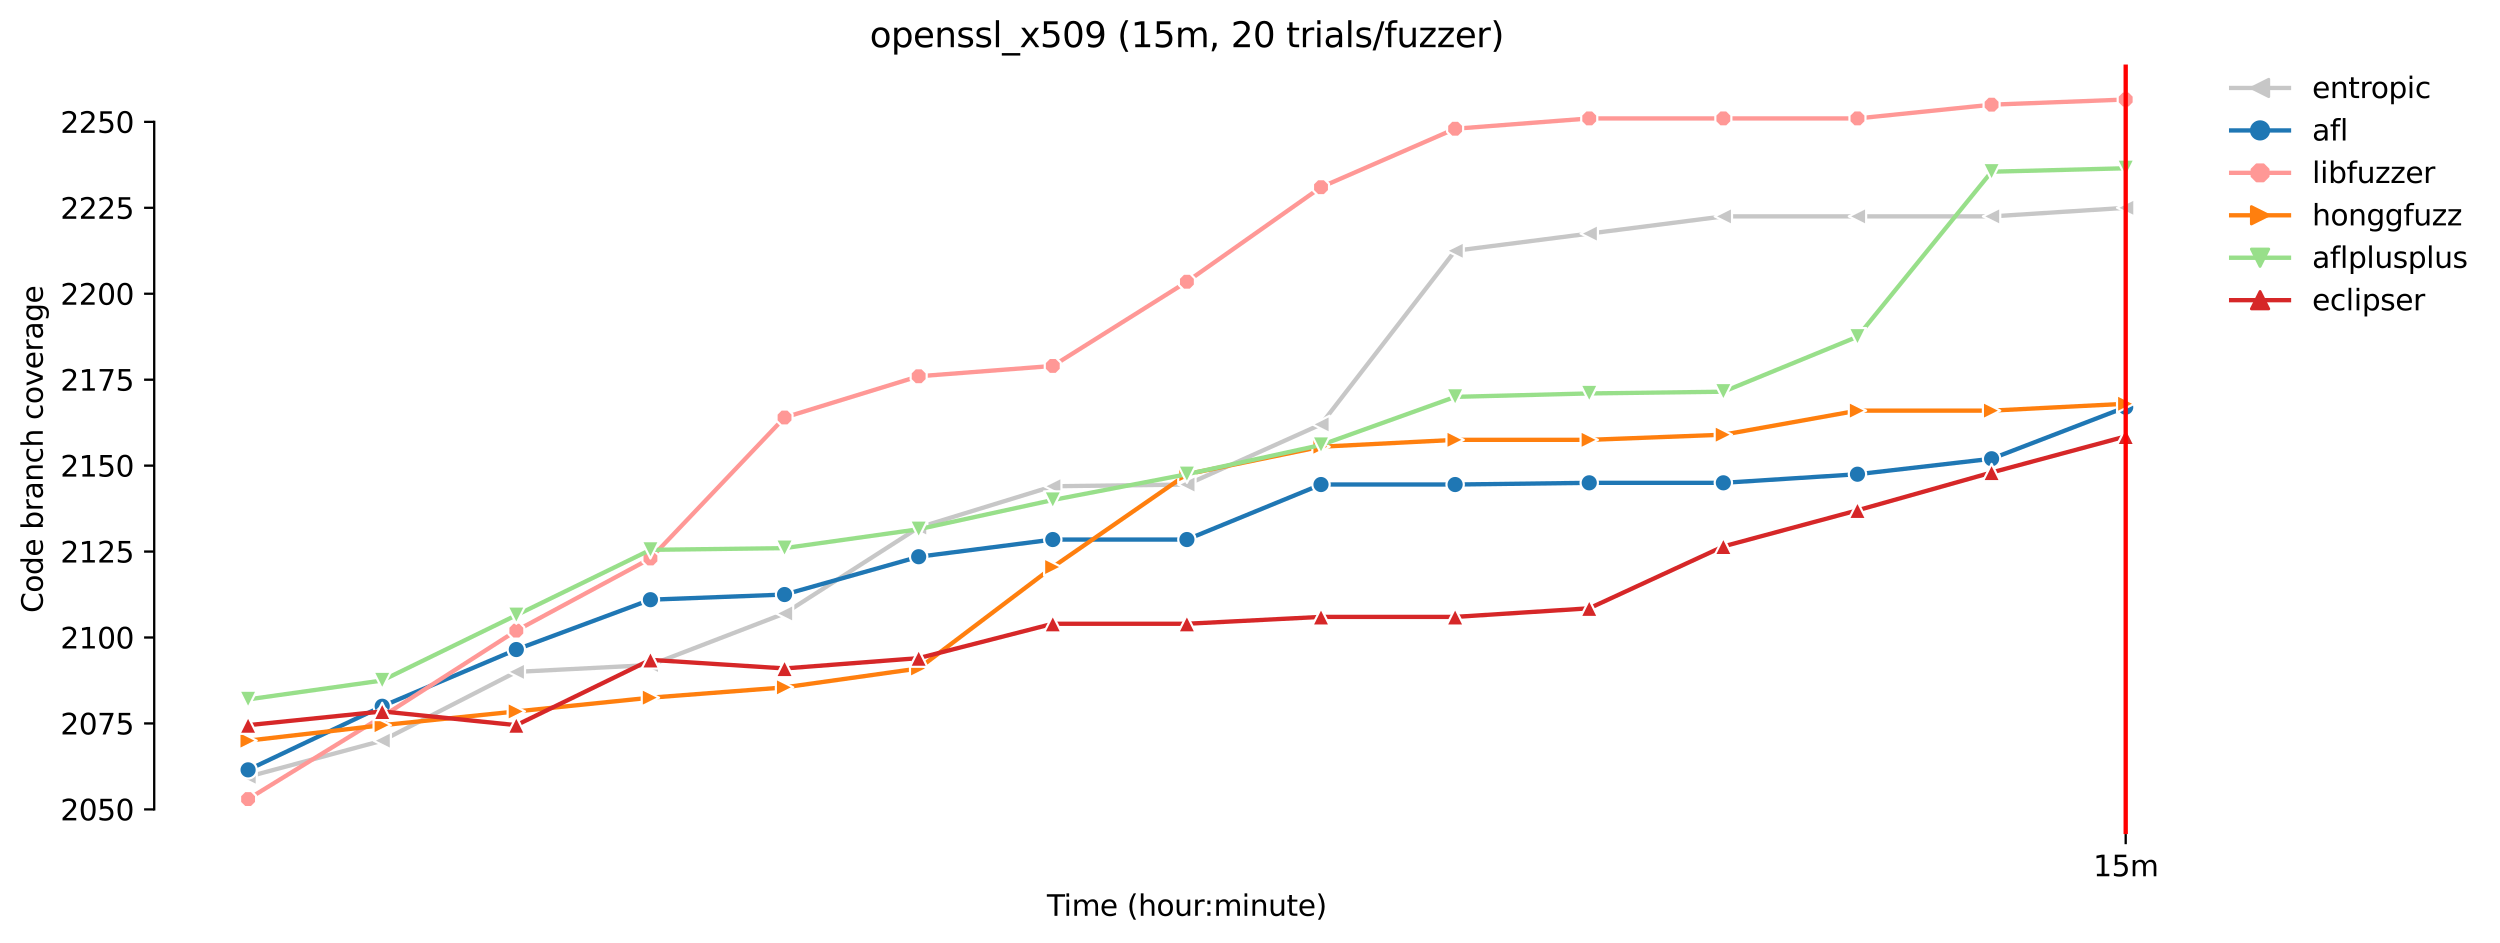 <?xml version="1.0" encoding="utf-8" standalone="no"?>
<!DOCTYPE svg PUBLIC "-//W3C//DTD SVG 1.1//EN"
  "http://www.w3.org/Graphics/SVG/1.1/DTD/svg11.dtd">
<svg xmlns:xlink="http://www.w3.org/1999/xlink" width="864.542pt" height="325.986pt" viewBox="0 0 864.542 325.986" xmlns="http://www.w3.org/2000/svg" version="1.1">
 <defs>
  <style type="text/css">*{stroke-linejoin: round; stroke-linecap: butt}</style>
 </defs>
 <g id="figure_1">
  <g id="patch_1">
   <path d="M 0 325.986 
L 864.542 325.986 
L 864.542 0 
L 0 0 
z
" style="fill: #ffffff"/>
  </g>
  <g id="axes_1">
   <g id="patch_2">
    <path d="M 53.328 288.43 
L 767.568 288.43 
L 767.568 22.318 
L 53.328 22.318 
z
" style="fill: #ffffff"/>
   </g>
   <g id="matplotlib.axis_1">
    <g id="xtick_1">
     <g id="line2d_1">
      <defs>
       <path id="m2644e9c253" d="M 0 0 
L 0 3.5 
" style="stroke: #000000; stroke-width: 0.8"/>
      </defs>
      <g>
       <use xlink:href="#m2644e9c253" x="735.103" y="288.43" style="stroke: #000000; stroke-width: 0.8"/>
      </g>
     </g>
     <g id="text_1">
      <!-- 15m -->
      <g transform="translate(723.87 303.029)scale(0.1 -0.1)">
       <defs>
        <path id="DejaVuSans-31" d="M 794 531 
L 1825 531 
L 1825 4091 
L 703 3866 
L 703 4441 
L 1819 4666 
L 2450 4666 
L 2450 531 
L 3481 531 
L 3481 0 
L 794 0 
L 794 531 
z
" transform="scale(0.016)"/>
        <path id="DejaVuSans-35" d="M 691 4666 
L 3169 4666 
L 3169 4134 
L 1269 4134 
L 1269 2991 
Q 1406 3038 1543 3061 
Q 1681 3084 1819 3084 
Q 2600 3084 3056 2656 
Q 3513 2228 3513 1497 
Q 3513 744 3044 326 
Q 2575 -91 1722 -91 
Q 1428 -91 1123 -41 
Q 819 9 494 109 
L 494 744 
Q 775 591 1075 516 
Q 1375 441 1709 441 
Q 2250 441 2565 725 
Q 2881 1009 2881 1497 
Q 2881 1984 2565 2268 
Q 2250 2553 1709 2553 
Q 1456 2553 1204 2497 
Q 953 2441 691 2322 
L 691 4666 
z
" transform="scale(0.016)"/>
        <path id="DejaVuSans-6d" d="M 3328 2828 
Q 3544 3216 3844 3400 
Q 4144 3584 4550 3584 
Q 5097 3584 5394 3201 
Q 5691 2819 5691 2113 
L 5691 0 
L 5113 0 
L 5113 2094 
Q 5113 2597 4934 2840 
Q 4756 3084 4391 3084 
Q 3944 3084 3684 2787 
Q 3425 2491 3425 1978 
L 3425 0 
L 2847 0 
L 2847 2094 
Q 2847 2600 2669 2842 
Q 2491 3084 2119 3084 
Q 1678 3084 1418 2786 
Q 1159 2488 1159 1978 
L 1159 0 
L 581 0 
L 581 3500 
L 1159 3500 
L 1159 2956 
Q 1356 3278 1631 3431 
Q 1906 3584 2284 3584 
Q 2666 3584 2933 3390 
Q 3200 3197 3328 2828 
z
" transform="scale(0.016)"/>
       </defs>
       <use xlink:href="#DejaVuSans-31"/>
       <use xlink:href="#DejaVuSans-35" x="63.623"/>
       <use xlink:href="#DejaVuSans-6d" x="127.246"/>
      </g>
     </g>
    </g>
    <g id="text_2">
     <!-- Time (hour:minute) -->
     <g transform="translate(362.041 316.707)scale(0.1 -0.1)">
      <defs>
       <path id="DejaVuSans-54" d="M -19 4666 
L 3928 4666 
L 3928 4134 
L 2272 4134 
L 2272 0 
L 1638 0 
L 1638 4134 
L -19 4134 
L -19 4666 
z
" transform="scale(0.016)"/>
       <path id="DejaVuSans-69" d="M 603 3500 
L 1178 3500 
L 1178 0 
L 603 0 
L 603 3500 
z
M 603 4863 
L 1178 4863 
L 1178 4134 
L 603 4134 
L 603 4863 
z
" transform="scale(0.016)"/>
       <path id="DejaVuSans-65" d="M 3597 1894 
L 3597 1613 
L 953 1613 
Q 991 1019 1311 708 
Q 1631 397 2203 397 
Q 2534 397 2845 478 
Q 3156 559 3463 722 
L 3463 178 
Q 3153 47 2828 -22 
Q 2503 -91 2169 -91 
Q 1331 -91 842 396 
Q 353 884 353 1716 
Q 353 2575 817 3079 
Q 1281 3584 2069 3584 
Q 2775 3584 3186 3129 
Q 3597 2675 3597 1894 
z
M 3022 2063 
Q 3016 2534 2758 2815 
Q 2500 3097 2075 3097 
Q 1594 3097 1305 2825 
Q 1016 2553 972 2059 
L 3022 2063 
z
" transform="scale(0.016)"/>
       <path id="DejaVuSans-20" transform="scale(0.016)"/>
       <path id="DejaVuSans-28" d="M 1984 4856 
Q 1566 4138 1362 3434 
Q 1159 2731 1159 2009 
Q 1159 1288 1364 580 
Q 1569 -128 1984 -844 
L 1484 -844 
Q 1016 -109 783 600 
Q 550 1309 550 2009 
Q 550 2706 781 3412 
Q 1013 4119 1484 4856 
L 1984 4856 
z
" transform="scale(0.016)"/>
       <path id="DejaVuSans-68" d="M 3513 2113 
L 3513 0 
L 2938 0 
L 2938 2094 
Q 2938 2591 2744 2837 
Q 2550 3084 2163 3084 
Q 1697 3084 1428 2787 
Q 1159 2491 1159 1978 
L 1159 0 
L 581 0 
L 581 4863 
L 1159 4863 
L 1159 2956 
Q 1366 3272 1645 3428 
Q 1925 3584 2291 3584 
Q 2894 3584 3203 3211 
Q 3513 2838 3513 2113 
z
" transform="scale(0.016)"/>
       <path id="DejaVuSans-6f" d="M 1959 3097 
Q 1497 3097 1228 2736 
Q 959 2375 959 1747 
Q 959 1119 1226 758 
Q 1494 397 1959 397 
Q 2419 397 2687 759 
Q 2956 1122 2956 1747 
Q 2956 2369 2687 2733 
Q 2419 3097 1959 3097 
z
M 1959 3584 
Q 2709 3584 3137 3096 
Q 3566 2609 3566 1747 
Q 3566 888 3137 398 
Q 2709 -91 1959 -91 
Q 1206 -91 779 398 
Q 353 888 353 1747 
Q 353 2609 779 3096 
Q 1206 3584 1959 3584 
z
" transform="scale(0.016)"/>
       <path id="DejaVuSans-75" d="M 544 1381 
L 544 3500 
L 1119 3500 
L 1119 1403 
Q 1119 906 1312 657 
Q 1506 409 1894 409 
Q 2359 409 2629 706 
Q 2900 1003 2900 1516 
L 2900 3500 
L 3475 3500 
L 3475 0 
L 2900 0 
L 2900 538 
Q 2691 219 2414 64 
Q 2138 -91 1772 -91 
Q 1169 -91 856 284 
Q 544 659 544 1381 
z
M 1991 3584 
L 1991 3584 
z
" transform="scale(0.016)"/>
       <path id="DejaVuSans-72" d="M 2631 2963 
Q 2534 3019 2420 3045 
Q 2306 3072 2169 3072 
Q 1681 3072 1420 2755 
Q 1159 2438 1159 1844 
L 1159 0 
L 581 0 
L 581 3500 
L 1159 3500 
L 1159 2956 
Q 1341 3275 1631 3429 
Q 1922 3584 2338 3584 
Q 2397 3584 2469 3576 
Q 2541 3569 2628 3553 
L 2631 2963 
z
" transform="scale(0.016)"/>
       <path id="DejaVuSans-3a" d="M 750 794 
L 1409 794 
L 1409 0 
L 750 0 
L 750 794 
z
M 750 3309 
L 1409 3309 
L 1409 2516 
L 750 2516 
L 750 3309 
z
" transform="scale(0.016)"/>
       <path id="DejaVuSans-6e" d="M 3513 2113 
L 3513 0 
L 2938 0 
L 2938 2094 
Q 2938 2591 2744 2837 
Q 2550 3084 2163 3084 
Q 1697 3084 1428 2787 
Q 1159 2491 1159 1978 
L 1159 0 
L 581 0 
L 581 3500 
L 1159 3500 
L 1159 2956 
Q 1366 3272 1645 3428 
Q 1925 3584 2291 3584 
Q 2894 3584 3203 3211 
Q 3513 2838 3513 2113 
z
" transform="scale(0.016)"/>
       <path id="DejaVuSans-74" d="M 1172 4494 
L 1172 3500 
L 2356 3500 
L 2356 3053 
L 1172 3053 
L 1172 1153 
Q 1172 725 1289 603 
Q 1406 481 1766 481 
L 2356 481 
L 2356 0 
L 1766 0 
Q 1100 0 847 248 
Q 594 497 594 1153 
L 594 3053 
L 172 3053 
L 172 3500 
L 594 3500 
L 594 4494 
L 1172 4494 
z
" transform="scale(0.016)"/>
       <path id="DejaVuSans-29" d="M 513 4856 
L 1013 4856 
Q 1481 4119 1714 3412 
Q 1947 2706 1947 2009 
Q 1947 1309 1714 600 
Q 1481 -109 1013 -844 
L 513 -844 
Q 928 -128 1133 580 
Q 1338 1288 1338 2009 
Q 1338 2731 1133 3434 
Q 928 4138 513 4856 
z
" transform="scale(0.016)"/>
      </defs>
      <use xlink:href="#DejaVuSans-54"/>
      <use xlink:href="#DejaVuSans-69" x="57.959"/>
      <use xlink:href="#DejaVuSans-6d" x="85.742"/>
      <use xlink:href="#DejaVuSans-65" x="183.154"/>
      <use xlink:href="#DejaVuSans-20" x="244.678"/>
      <use xlink:href="#DejaVuSans-28" x="276.465"/>
      <use xlink:href="#DejaVuSans-68" x="315.479"/>
      <use xlink:href="#DejaVuSans-6f" x="378.857"/>
      <use xlink:href="#DejaVuSans-75" x="440.039"/>
      <use xlink:href="#DejaVuSans-72" x="503.418"/>
      <use xlink:href="#DejaVuSans-3a" x="542.781"/>
      <use xlink:href="#DejaVuSans-6d" x="576.473"/>
      <use xlink:href="#DejaVuSans-69" x="673.885"/>
      <use xlink:href="#DejaVuSans-6e" x="701.668"/>
      <use xlink:href="#DejaVuSans-75" x="765.047"/>
      <use xlink:href="#DejaVuSans-74" x="828.426"/>
      <use xlink:href="#DejaVuSans-65" x="867.635"/>
      <use xlink:href="#DejaVuSans-29" x="929.158"/>
     </g>
    </g>
   </g>
   <g id="matplotlib.axis_2">
    <g id="ytick_1">
     <g id="line2d_2">
      <defs>
       <path id="mbc5bc0a7bc" d="M 0 0 
L -3.5 0 
" style="stroke: #000000; stroke-width: 0.8"/>
      </defs>
      <g>
       <use xlink:href="#mbc5bc0a7bc" x="53.328" y="279.901" style="stroke: #000000; stroke-width: 0.8"/>
      </g>
     </g>
     <g id="text_3">
      <!-- 2050 -->
      <g transform="translate(20.878 283.7)scale(0.1 -0.1)">
       <defs>
        <path id="DejaVuSans-32" d="M 1228 531 
L 3431 531 
L 3431 0 
L 469 0 
L 469 531 
Q 828 903 1448 1529 
Q 2069 2156 2228 2338 
Q 2531 2678 2651 2914 
Q 2772 3150 2772 3378 
Q 2772 3750 2511 3984 
Q 2250 4219 1831 4219 
Q 1534 4219 1204 4116 
Q 875 4013 500 3803 
L 500 4441 
Q 881 4594 1212 4672 
Q 1544 4750 1819 4750 
Q 2544 4750 2975 4387 
Q 3406 4025 3406 3419 
Q 3406 3131 3298 2873 
Q 3191 2616 2906 2266 
Q 2828 2175 2409 1742 
Q 1991 1309 1228 531 
z
" transform="scale(0.016)"/>
        <path id="DejaVuSans-30" d="M 2034 4250 
Q 1547 4250 1301 3770 
Q 1056 3291 1056 2328 
Q 1056 1369 1301 889 
Q 1547 409 2034 409 
Q 2525 409 2770 889 
Q 3016 1369 3016 2328 
Q 3016 3291 2770 3770 
Q 2525 4250 2034 4250 
z
M 2034 4750 
Q 2819 4750 3233 4129 
Q 3647 3509 3647 2328 
Q 3647 1150 3233 529 
Q 2819 -91 2034 -91 
Q 1250 -91 836 529 
Q 422 1150 422 2328 
Q 422 3509 836 4129 
Q 1250 4750 2034 4750 
z
" transform="scale(0.016)"/>
       </defs>
       <use xlink:href="#DejaVuSans-32"/>
       <use xlink:href="#DejaVuSans-30" x="63.623"/>
       <use xlink:href="#DejaVuSans-35" x="127.246"/>
       <use xlink:href="#DejaVuSans-30" x="190.869"/>
      </g>
     </g>
    </g>
    <g id="ytick_2">
     <g id="line2d_3">
      <g>
       <use xlink:href="#mbc5bc0a7bc" x="53.328" y="250.181" style="stroke: #000000; stroke-width: 0.8"/>
      </g>
     </g>
     <g id="text_4">
      <!-- 2075 -->
      <g transform="translate(20.878 253.98)scale(0.1 -0.1)">
       <defs>
        <path id="DejaVuSans-37" d="M 525 4666 
L 3525 4666 
L 3525 4397 
L 1831 0 
L 1172 0 
L 2766 4134 
L 525 4134 
L 525 4666 
z
" transform="scale(0.016)"/>
       </defs>
       <use xlink:href="#DejaVuSans-32"/>
       <use xlink:href="#DejaVuSans-30" x="63.623"/>
       <use xlink:href="#DejaVuSans-37" x="127.246"/>
       <use xlink:href="#DejaVuSans-35" x="190.869"/>
      </g>
     </g>
    </g>
    <g id="ytick_3">
     <g id="line2d_4">
      <g>
       <use xlink:href="#mbc5bc0a7bc" x="53.328" y="220.461" style="stroke: #000000; stroke-width: 0.8"/>
      </g>
     </g>
     <g id="text_5">
      <!-- 2100 -->
      <g transform="translate(20.878 224.26)scale(0.1 -0.1)">
       <use xlink:href="#DejaVuSans-32"/>
       <use xlink:href="#DejaVuSans-31" x="63.623"/>
       <use xlink:href="#DejaVuSans-30" x="127.246"/>
       <use xlink:href="#DejaVuSans-30" x="190.869"/>
      </g>
     </g>
    </g>
    <g id="ytick_4">
     <g id="line2d_5">
      <g>
       <use xlink:href="#mbc5bc0a7bc" x="53.328" y="190.741" style="stroke: #000000; stroke-width: 0.8"/>
      </g>
     </g>
     <g id="text_6">
      <!-- 2125 -->
      <g transform="translate(20.878 194.54)scale(0.1 -0.1)">
       <use xlink:href="#DejaVuSans-32"/>
       <use xlink:href="#DejaVuSans-31" x="63.623"/>
       <use xlink:href="#DejaVuSans-32" x="127.246"/>
       <use xlink:href="#DejaVuSans-35" x="190.869"/>
      </g>
     </g>
    </g>
    <g id="ytick_5">
     <g id="line2d_6">
      <g>
       <use xlink:href="#mbc5bc0a7bc" x="53.328" y="161.021" style="stroke: #000000; stroke-width: 0.8"/>
      </g>
     </g>
     <g id="text_7">
      <!-- 2150 -->
      <g transform="translate(20.878 164.82)scale(0.1 -0.1)">
       <use xlink:href="#DejaVuSans-32"/>
       <use xlink:href="#DejaVuSans-31" x="63.623"/>
       <use xlink:href="#DejaVuSans-35" x="127.246"/>
       <use xlink:href="#DejaVuSans-30" x="190.869"/>
      </g>
     </g>
    </g>
    <g id="ytick_6">
     <g id="line2d_7">
      <g>
       <use xlink:href="#mbc5bc0a7bc" x="53.328" y="131.301" style="stroke: #000000; stroke-width: 0.8"/>
      </g>
     </g>
     <g id="text_8">
      <!-- 2175 -->
      <g transform="translate(20.878 135.1)scale(0.1 -0.1)">
       <use xlink:href="#DejaVuSans-32"/>
       <use xlink:href="#DejaVuSans-31" x="63.623"/>
       <use xlink:href="#DejaVuSans-37" x="127.246"/>
       <use xlink:href="#DejaVuSans-35" x="190.869"/>
      </g>
     </g>
    </g>
    <g id="ytick_7">
     <g id="line2d_8">
      <g>
       <use xlink:href="#mbc5bc0a7bc" x="53.328" y="101.581" style="stroke: #000000; stroke-width: 0.8"/>
      </g>
     </g>
     <g id="text_9">
      <!-- 2200 -->
      <g transform="translate(20.878 105.38)scale(0.1 -0.1)">
       <use xlink:href="#DejaVuSans-32"/>
       <use xlink:href="#DejaVuSans-32" x="63.623"/>
       <use xlink:href="#DejaVuSans-30" x="127.246"/>
       <use xlink:href="#DejaVuSans-30" x="190.869"/>
      </g>
     </g>
    </g>
    <g id="ytick_8">
     <g id="line2d_9">
      <g>
       <use xlink:href="#mbc5bc0a7bc" x="53.328" y="71.861" style="stroke: #000000; stroke-width: 0.8"/>
      </g>
     </g>
     <g id="text_10">
      <!-- 2225 -->
      <g transform="translate(20.878 75.66)scale(0.1 -0.1)">
       <use xlink:href="#DejaVuSans-32"/>
       <use xlink:href="#DejaVuSans-32" x="63.623"/>
       <use xlink:href="#DejaVuSans-32" x="127.246"/>
       <use xlink:href="#DejaVuSans-35" x="190.869"/>
      </g>
     </g>
    </g>
    <g id="ytick_9">
     <g id="line2d_10">
      <g>
       <use xlink:href="#mbc5bc0a7bc" x="53.328" y="42.141" style="stroke: #000000; stroke-width: 0.8"/>
      </g>
     </g>
     <g id="text_11">
      <!-- 2250 -->
      <g transform="translate(20.878 45.941)scale(0.1 -0.1)">
       <use xlink:href="#DejaVuSans-32"/>
       <use xlink:href="#DejaVuSans-32" x="63.623"/>
       <use xlink:href="#DejaVuSans-35" x="127.246"/>
       <use xlink:href="#DejaVuSans-30" x="190.869"/>
      </g>
     </g>
    </g>
    <g id="text_12">
     <!-- Code branch coverage -->
     <g transform="translate(14.798 211.949)rotate(-90)scale(0.1 -0.1)">
      <defs>
       <path id="DejaVuSans-43" d="M 4122 4306 
L 4122 3641 
Q 3803 3938 3442 4084 
Q 3081 4231 2675 4231 
Q 1875 4231 1450 3742 
Q 1025 3253 1025 2328 
Q 1025 1406 1450 917 
Q 1875 428 2675 428 
Q 3081 428 3442 575 
Q 3803 722 4122 1019 
L 4122 359 
Q 3791 134 3420 21 
Q 3050 -91 2638 -91 
Q 1578 -91 968 557 
Q 359 1206 359 2328 
Q 359 3453 968 4101 
Q 1578 4750 2638 4750 
Q 3056 4750 3426 4639 
Q 3797 4528 4122 4306 
z
" transform="scale(0.016)"/>
       <path id="DejaVuSans-64" d="M 2906 2969 
L 2906 4863 
L 3481 4863 
L 3481 0 
L 2906 0 
L 2906 525 
Q 2725 213 2448 61 
Q 2172 -91 1784 -91 
Q 1150 -91 751 415 
Q 353 922 353 1747 
Q 353 2572 751 3078 
Q 1150 3584 1784 3584 
Q 2172 3584 2448 3432 
Q 2725 3281 2906 2969 
z
M 947 1747 
Q 947 1113 1208 752 
Q 1469 391 1925 391 
Q 2381 391 2643 752 
Q 2906 1113 2906 1747 
Q 2906 2381 2643 2742 
Q 2381 3103 1925 3103 
Q 1469 3103 1208 2742 
Q 947 2381 947 1747 
z
" transform="scale(0.016)"/>
       <path id="DejaVuSans-62" d="M 3116 1747 
Q 3116 2381 2855 2742 
Q 2594 3103 2138 3103 
Q 1681 3103 1420 2742 
Q 1159 2381 1159 1747 
Q 1159 1113 1420 752 
Q 1681 391 2138 391 
Q 2594 391 2855 752 
Q 3116 1113 3116 1747 
z
M 1159 2969 
Q 1341 3281 1617 3432 
Q 1894 3584 2278 3584 
Q 2916 3584 3314 3078 
Q 3713 2572 3713 1747 
Q 3713 922 3314 415 
Q 2916 -91 2278 -91 
Q 1894 -91 1617 61 
Q 1341 213 1159 525 
L 1159 0 
L 581 0 
L 581 4863 
L 1159 4863 
L 1159 2969 
z
" transform="scale(0.016)"/>
       <path id="DejaVuSans-61" d="M 2194 1759 
Q 1497 1759 1228 1600 
Q 959 1441 959 1056 
Q 959 750 1161 570 
Q 1363 391 1709 391 
Q 2188 391 2477 730 
Q 2766 1069 2766 1631 
L 2766 1759 
L 2194 1759 
z
M 3341 1997 
L 3341 0 
L 2766 0 
L 2766 531 
Q 2569 213 2275 61 
Q 1981 -91 1556 -91 
Q 1019 -91 701 211 
Q 384 513 384 1019 
Q 384 1609 779 1909 
Q 1175 2209 1959 2209 
L 2766 2209 
L 2766 2266 
Q 2766 2663 2505 2880 
Q 2244 3097 1772 3097 
Q 1472 3097 1187 3025 
Q 903 2953 641 2809 
L 641 3341 
Q 956 3463 1253 3523 
Q 1550 3584 1831 3584 
Q 2591 3584 2966 3190 
Q 3341 2797 3341 1997 
z
" transform="scale(0.016)"/>
       <path id="DejaVuSans-63" d="M 3122 3366 
L 3122 2828 
Q 2878 2963 2633 3030 
Q 2388 3097 2138 3097 
Q 1578 3097 1268 2742 
Q 959 2388 959 1747 
Q 959 1106 1268 751 
Q 1578 397 2138 397 
Q 2388 397 2633 464 
Q 2878 531 3122 666 
L 3122 134 
Q 2881 22 2623 -34 
Q 2366 -91 2075 -91 
Q 1284 -91 818 406 
Q 353 903 353 1747 
Q 353 2603 823 3093 
Q 1294 3584 2113 3584 
Q 2378 3584 2631 3529 
Q 2884 3475 3122 3366 
z
" transform="scale(0.016)"/>
       <path id="DejaVuSans-76" d="M 191 3500 
L 800 3500 
L 1894 563 
L 2988 3500 
L 3597 3500 
L 2284 0 
L 1503 0 
L 191 3500 
z
" transform="scale(0.016)"/>
       <path id="DejaVuSans-67" d="M 2906 1791 
Q 2906 2416 2648 2759 
Q 2391 3103 1925 3103 
Q 1463 3103 1205 2759 
Q 947 2416 947 1791 
Q 947 1169 1205 825 
Q 1463 481 1925 481 
Q 2391 481 2648 825 
Q 2906 1169 2906 1791 
z
M 3481 434 
Q 3481 -459 3084 -895 
Q 2688 -1331 1869 -1331 
Q 1566 -1331 1297 -1286 
Q 1028 -1241 775 -1147 
L 775 -588 
Q 1028 -725 1275 -790 
Q 1522 -856 1778 -856 
Q 2344 -856 2625 -561 
Q 2906 -266 2906 331 
L 2906 616 
Q 2728 306 2450 153 
Q 2172 0 1784 0 
Q 1141 0 747 490 
Q 353 981 353 1791 
Q 353 2603 747 3093 
Q 1141 3584 1784 3584 
Q 2172 3584 2450 3431 
Q 2728 3278 2906 2969 
L 2906 3500 
L 3481 3500 
L 3481 434 
z
" transform="scale(0.016)"/>
      </defs>
      <use xlink:href="#DejaVuSans-43"/>
      <use xlink:href="#DejaVuSans-6f" x="69.824"/>
      <use xlink:href="#DejaVuSans-64" x="131.006"/>
      <use xlink:href="#DejaVuSans-65" x="194.482"/>
      <use xlink:href="#DejaVuSans-20" x="256.006"/>
      <use xlink:href="#DejaVuSans-62" x="287.793"/>
      <use xlink:href="#DejaVuSans-72" x="351.27"/>
      <use xlink:href="#DejaVuSans-61" x="392.383"/>
      <use xlink:href="#DejaVuSans-6e" x="453.662"/>
      <use xlink:href="#DejaVuSans-63" x="517.041"/>
      <use xlink:href="#DejaVuSans-68" x="572.021"/>
      <use xlink:href="#DejaVuSans-20" x="635.4"/>
      <use xlink:href="#DejaVuSans-63" x="667.188"/>
      <use xlink:href="#DejaVuSans-6f" x="722.168"/>
      <use xlink:href="#DejaVuSans-76" x="783.35"/>
      <use xlink:href="#DejaVuSans-65" x="842.529"/>
      <use xlink:href="#DejaVuSans-72" x="904.053"/>
      <use xlink:href="#DejaVuSans-61" x="945.166"/>
      <use xlink:href="#DejaVuSans-67" x="1006.445"/>
      <use xlink:href="#DejaVuSans-65" x="1069.922"/>
     </g>
    </g>
   </g>
   <g id="line2d_11">
    <path d="M 85.794 268.607 
L 132.173 256.125 
L 178.552 232.349 
L 224.931 229.971 
L 271.31 212.139 
L 317.69 182.419 
L 364.069 168.154 
L 410.448 167.559 
L 456.827 146.755 
L 503.207 86.721 
L 549.586 80.777 
L 595.965 74.833 
L 642.344 74.833 
L 688.723 74.833 
L 735.103 71.861 
" clip-path="url(#p1639c649d1)" style="fill: none; stroke: #c7c7c7; stroke-width: 1.5; stroke-linecap: square"/>
    <defs>
     <path id="m2b5f39c571" d="M -3 -0 
L 3 3 
L 3 -3 
z
" style="stroke: #ffffff; stroke-width: 0.75; stroke-linejoin: miter"/>
    </defs>
    <g clip-path="url(#p1639c649d1)">
     <use xlink:href="#m2b5f39c571" x="85.794" y="268.607" style="fill: #c7c7c7; stroke: #ffffff; stroke-width: 0.75; stroke-linejoin: miter"/>
     <use xlink:href="#m2b5f39c571" x="132.173" y="256.125" style="fill: #c7c7c7; stroke: #ffffff; stroke-width: 0.75; stroke-linejoin: miter"/>
     <use xlink:href="#m2b5f39c571" x="178.552" y="232.349" style="fill: #c7c7c7; stroke: #ffffff; stroke-width: 0.75; stroke-linejoin: miter"/>
     <use xlink:href="#m2b5f39c571" x="224.931" y="229.971" style="fill: #c7c7c7; stroke: #ffffff; stroke-width: 0.75; stroke-linejoin: miter"/>
     <use xlink:href="#m2b5f39c571" x="271.31" y="212.139" style="fill: #c7c7c7; stroke: #ffffff; stroke-width: 0.75; stroke-linejoin: miter"/>
     <use xlink:href="#m2b5f39c571" x="317.69" y="182.419" style="fill: #c7c7c7; stroke: #ffffff; stroke-width: 0.75; stroke-linejoin: miter"/>
     <use xlink:href="#m2b5f39c571" x="364.069" y="168.154" style="fill: #c7c7c7; stroke: #ffffff; stroke-width: 0.75; stroke-linejoin: miter"/>
     <use xlink:href="#m2b5f39c571" x="410.448" y="167.559" style="fill: #c7c7c7; stroke: #ffffff; stroke-width: 0.75; stroke-linejoin: miter"/>
     <use xlink:href="#m2b5f39c571" x="456.827" y="146.755" style="fill: #c7c7c7; stroke: #ffffff; stroke-width: 0.75; stroke-linejoin: miter"/>
     <use xlink:href="#m2b5f39c571" x="503.207" y="86.721" style="fill: #c7c7c7; stroke: #ffffff; stroke-width: 0.75; stroke-linejoin: miter"/>
     <use xlink:href="#m2b5f39c571" x="549.586" y="80.777" style="fill: #c7c7c7; stroke: #ffffff; stroke-width: 0.75; stroke-linejoin: miter"/>
     <use xlink:href="#m2b5f39c571" x="595.965" y="74.833" style="fill: #c7c7c7; stroke: #ffffff; stroke-width: 0.75; stroke-linejoin: miter"/>
     <use xlink:href="#m2b5f39c571" x="642.344" y="74.833" style="fill: #c7c7c7; stroke: #ffffff; stroke-width: 0.75; stroke-linejoin: miter"/>
     <use xlink:href="#m2b5f39c571" x="688.723" y="74.833" style="fill: #c7c7c7; stroke: #ffffff; stroke-width: 0.75; stroke-linejoin: miter"/>
     <use xlink:href="#m2b5f39c571" x="735.103" y="71.861" style="fill: #c7c7c7; stroke: #ffffff; stroke-width: 0.75; stroke-linejoin: miter"/>
    </g>
   </g>
   <g id="line2d_12">
    <path d="M 85.794 266.229 
L 132.173 244.237 
L 178.552 224.621 
L 224.931 207.384 
L 271.31 205.601 
L 317.69 192.524 
L 364.069 186.58 
L 410.448 186.58 
L 456.827 167.559 
L 503.207 167.559 
L 549.586 166.965 
L 595.965 166.965 
L 642.344 163.993 
L 688.723 158.643 
L 735.103 140.811 
" clip-path="url(#p1639c649d1)" style="fill: none; stroke: #1f77b4; stroke-width: 1.5; stroke-linecap: square"/>
    <defs>
     <path id="m87128fcb68" d="M 0 3 
C 0.796 3 1.559 2.684 2.121 2.121 
C 2.684 1.559 3 0.796 3 0 
C 3 -0.796 2.684 -1.559 2.121 -2.121 
C 1.559 -2.684 0.796 -3 0 -3 
C -0.796 -3 -1.559 -2.684 -2.121 -2.121 
C -2.684 -1.559 -3 -0.796 -3 0 
C -3 0.796 -2.684 1.559 -2.121 2.121 
C -1.559 2.684 -0.796 3 0 3 
z
" style="stroke: #ffffff; stroke-width: 0.75"/>
    </defs>
    <g clip-path="url(#p1639c649d1)">
     <use xlink:href="#m87128fcb68" x="85.794" y="266.229" style="fill: #1f77b4; stroke: #ffffff; stroke-width: 0.75"/>
     <use xlink:href="#m87128fcb68" x="132.173" y="244.237" style="fill: #1f77b4; stroke: #ffffff; stroke-width: 0.75"/>
     <use xlink:href="#m87128fcb68" x="178.552" y="224.621" style="fill: #1f77b4; stroke: #ffffff; stroke-width: 0.75"/>
     <use xlink:href="#m87128fcb68" x="224.931" y="207.384" style="fill: #1f77b4; stroke: #ffffff; stroke-width: 0.75"/>
     <use xlink:href="#m87128fcb68" x="271.31" y="205.601" style="fill: #1f77b4; stroke: #ffffff; stroke-width: 0.75"/>
     <use xlink:href="#m87128fcb68" x="317.69" y="192.524" style="fill: #1f77b4; stroke: #ffffff; stroke-width: 0.75"/>
     <use xlink:href="#m87128fcb68" x="364.069" y="186.58" style="fill: #1f77b4; stroke: #ffffff; stroke-width: 0.75"/>
     <use xlink:href="#m87128fcb68" x="410.448" y="186.58" style="fill: #1f77b4; stroke: #ffffff; stroke-width: 0.75"/>
     <use xlink:href="#m87128fcb68" x="456.827" y="167.559" style="fill: #1f77b4; stroke: #ffffff; stroke-width: 0.75"/>
     <use xlink:href="#m87128fcb68" x="503.207" y="167.559" style="fill: #1f77b4; stroke: #ffffff; stroke-width: 0.75"/>
     <use xlink:href="#m87128fcb68" x="549.586" y="166.965" style="fill: #1f77b4; stroke: #ffffff; stroke-width: 0.75"/>
     <use xlink:href="#m87128fcb68" x="595.965" y="166.965" style="fill: #1f77b4; stroke: #ffffff; stroke-width: 0.75"/>
     <use xlink:href="#m87128fcb68" x="642.344" y="163.993" style="fill: #1f77b4; stroke: #ffffff; stroke-width: 0.75"/>
     <use xlink:href="#m87128fcb68" x="688.723" y="158.643" style="fill: #1f77b4; stroke: #ffffff; stroke-width: 0.75"/>
     <use xlink:href="#m87128fcb68" x="735.103" y="140.811" style="fill: #1f77b4; stroke: #ffffff; stroke-width: 0.75"/>
    </g>
   </g>
   <g id="line2d_13">
    <path d="M 85.794 276.334 
L 132.173 247.803 
L 178.552 218.083 
L 224.931 193.118 
L 271.31 144.378 
L 317.69 130.112 
L 364.069 126.546 
L 410.448 97.42 
L 456.827 64.728 
L 503.207 44.519 
L 549.586 40.953 
L 595.965 40.953 
L 642.344 40.953 
L 688.723 36.197 
L 735.103 34.414 
" clip-path="url(#p1639c649d1)" style="fill: none; stroke: #ff9896; stroke-width: 1.5; stroke-linecap: square"/>
    <defs>
     <path id="m270f894c5b" d="M -1.148 -2.772 
L -2.772 -1.148 
L -2.772 1.148 
L -1.148 2.772 
L 1.148 2.772 
L 2.772 1.148 
L 2.772 -1.148 
L 1.148 -2.772 
z
" style="stroke: #ffffff; stroke-width: 0.75; stroke-linejoin: miter"/>
    </defs>
    <g clip-path="url(#p1639c649d1)">
     <use xlink:href="#m270f894c5b" x="85.794" y="276.334" style="fill: #ff9896; stroke: #ffffff; stroke-width: 0.75; stroke-linejoin: miter"/>
     <use xlink:href="#m270f894c5b" x="132.173" y="247.803" style="fill: #ff9896; stroke: #ffffff; stroke-width: 0.75; stroke-linejoin: miter"/>
     <use xlink:href="#m270f894c5b" x="178.552" y="218.083" style="fill: #ff9896; stroke: #ffffff; stroke-width: 0.75; stroke-linejoin: miter"/>
     <use xlink:href="#m270f894c5b" x="224.931" y="193.118" style="fill: #ff9896; stroke: #ffffff; stroke-width: 0.75; stroke-linejoin: miter"/>
     <use xlink:href="#m270f894c5b" x="271.31" y="144.378" style="fill: #ff9896; stroke: #ffffff; stroke-width: 0.75; stroke-linejoin: miter"/>
     <use xlink:href="#m270f894c5b" x="317.69" y="130.112" style="fill: #ff9896; stroke: #ffffff; stroke-width: 0.75; stroke-linejoin: miter"/>
     <use xlink:href="#m270f894c5b" x="364.069" y="126.546" style="fill: #ff9896; stroke: #ffffff; stroke-width: 0.75; stroke-linejoin: miter"/>
     <use xlink:href="#m270f894c5b" x="410.448" y="97.42" style="fill: #ff9896; stroke: #ffffff; stroke-width: 0.75; stroke-linejoin: miter"/>
     <use xlink:href="#m270f894c5b" x="456.827" y="64.728" style="fill: #ff9896; stroke: #ffffff; stroke-width: 0.75; stroke-linejoin: miter"/>
     <use xlink:href="#m270f894c5b" x="503.207" y="44.519" style="fill: #ff9896; stroke: #ffffff; stroke-width: 0.75; stroke-linejoin: miter"/>
     <use xlink:href="#m270f894c5b" x="549.586" y="40.953" style="fill: #ff9896; stroke: #ffffff; stroke-width: 0.75; stroke-linejoin: miter"/>
     <use xlink:href="#m270f894c5b" x="595.965" y="40.953" style="fill: #ff9896; stroke: #ffffff; stroke-width: 0.75; stroke-linejoin: miter"/>
     <use xlink:href="#m270f894c5b" x="642.344" y="40.953" style="fill: #ff9896; stroke: #ffffff; stroke-width: 0.75; stroke-linejoin: miter"/>
     <use xlink:href="#m270f894c5b" x="688.723" y="36.197" style="fill: #ff9896; stroke: #ffffff; stroke-width: 0.75; stroke-linejoin: miter"/>
     <use xlink:href="#m270f894c5b" x="735.103" y="34.414" style="fill: #ff9896; stroke: #ffffff; stroke-width: 0.75; stroke-linejoin: miter"/>
    </g>
   </g>
   <g id="line2d_14">
    <path d="M 85.794 256.125 
L 132.173 250.775 
L 178.552 246.02 
L 224.931 241.265 
L 271.31 237.698 
L 317.69 231.16 
L 364.069 196.09 
L 410.448 163.993 
L 456.827 154.483 
L 503.207 152.105 
L 549.586 152.105 
L 595.965 150.322 
L 642.344 142 
L 688.723 142 
L 735.103 139.623 
" clip-path="url(#p1639c649d1)" style="fill: none; stroke: #ff7f0e; stroke-width: 1.5; stroke-linecap: square"/>
    <defs>
     <path id="m3450f0d7f5" d="M 3 0 
L -3 -3 
L -3 3 
z
" style="stroke: #ffffff; stroke-width: 0.75; stroke-linejoin: miter"/>
    </defs>
    <g clip-path="url(#p1639c649d1)">
     <use xlink:href="#m3450f0d7f5" x="85.794" y="256.125" style="fill: #ff7f0e; stroke: #ffffff; stroke-width: 0.75; stroke-linejoin: miter"/>
     <use xlink:href="#m3450f0d7f5" x="132.173" y="250.775" style="fill: #ff7f0e; stroke: #ffffff; stroke-width: 0.75; stroke-linejoin: miter"/>
     <use xlink:href="#m3450f0d7f5" x="178.552" y="246.02" style="fill: #ff7f0e; stroke: #ffffff; stroke-width: 0.75; stroke-linejoin: miter"/>
     <use xlink:href="#m3450f0d7f5" x="224.931" y="241.265" style="fill: #ff7f0e; stroke: #ffffff; stroke-width: 0.75; stroke-linejoin: miter"/>
     <use xlink:href="#m3450f0d7f5" x="271.31" y="237.698" style="fill: #ff7f0e; stroke: #ffffff; stroke-width: 0.75; stroke-linejoin: miter"/>
     <use xlink:href="#m3450f0d7f5" x="317.69" y="231.16" style="fill: #ff7f0e; stroke: #ffffff; stroke-width: 0.75; stroke-linejoin: miter"/>
     <use xlink:href="#m3450f0d7f5" x="364.069" y="196.09" style="fill: #ff7f0e; stroke: #ffffff; stroke-width: 0.75; stroke-linejoin: miter"/>
     <use xlink:href="#m3450f0d7f5" x="410.448" y="163.993" style="fill: #ff7f0e; stroke: #ffffff; stroke-width: 0.75; stroke-linejoin: miter"/>
     <use xlink:href="#m3450f0d7f5" x="456.827" y="154.483" style="fill: #ff7f0e; stroke: #ffffff; stroke-width: 0.75; stroke-linejoin: miter"/>
     <use xlink:href="#m3450f0d7f5" x="503.207" y="152.105" style="fill: #ff7f0e; stroke: #ffffff; stroke-width: 0.75; stroke-linejoin: miter"/>
     <use xlink:href="#m3450f0d7f5" x="549.586" y="152.105" style="fill: #ff7f0e; stroke: #ffffff; stroke-width: 0.75; stroke-linejoin: miter"/>
     <use xlink:href="#m3450f0d7f5" x="595.965" y="150.322" style="fill: #ff7f0e; stroke: #ffffff; stroke-width: 0.75; stroke-linejoin: miter"/>
     <use xlink:href="#m3450f0d7f5" x="642.344" y="142" style="fill: #ff7f0e; stroke: #ffffff; stroke-width: 0.75; stroke-linejoin: miter"/>
     <use xlink:href="#m3450f0d7f5" x="688.723" y="142" style="fill: #ff7f0e; stroke: #ffffff; stroke-width: 0.75; stroke-linejoin: miter"/>
     <use xlink:href="#m3450f0d7f5" x="735.103" y="139.623" style="fill: #ff7f0e; stroke: #ffffff; stroke-width: 0.75; stroke-linejoin: miter"/>
    </g>
   </g>
   <g id="line2d_15">
    <path d="M 85.794 241.859 
L 132.173 235.321 
L 178.552 212.734 
L 224.931 190.146 
L 271.31 189.552 
L 317.69 183.014 
L 364.069 172.909 
L 410.448 163.993 
L 456.827 153.888 
L 503.207 137.245 
L 549.586 136.056 
L 595.965 135.462 
L 642.344 116.441 
L 688.723 59.379 
L 735.103 58.19 
" clip-path="url(#p1639c649d1)" style="fill: none; stroke: #98df8a; stroke-width: 1.5; stroke-linecap: square"/>
    <defs>
     <path id="m00575a4f9c" d="M -0 3 
L 3 -3 
L -3 -3 
z
" style="stroke: #ffffff; stroke-width: 0.75; stroke-linejoin: miter"/>
    </defs>
    <g clip-path="url(#p1639c649d1)">
     <use xlink:href="#m00575a4f9c" x="85.794" y="241.859" style="fill: #98df8a; stroke: #ffffff; stroke-width: 0.75; stroke-linejoin: miter"/>
     <use xlink:href="#m00575a4f9c" x="132.173" y="235.321" style="fill: #98df8a; stroke: #ffffff; stroke-width: 0.75; stroke-linejoin: miter"/>
     <use xlink:href="#m00575a4f9c" x="178.552" y="212.734" style="fill: #98df8a; stroke: #ffffff; stroke-width: 0.75; stroke-linejoin: miter"/>
     <use xlink:href="#m00575a4f9c" x="224.931" y="190.146" style="fill: #98df8a; stroke: #ffffff; stroke-width: 0.75; stroke-linejoin: miter"/>
     <use xlink:href="#m00575a4f9c" x="271.31" y="189.552" style="fill: #98df8a; stroke: #ffffff; stroke-width: 0.75; stroke-linejoin: miter"/>
     <use xlink:href="#m00575a4f9c" x="317.69" y="183.014" style="fill: #98df8a; stroke: #ffffff; stroke-width: 0.75; stroke-linejoin: miter"/>
     <use xlink:href="#m00575a4f9c" x="364.069" y="172.909" style="fill: #98df8a; stroke: #ffffff; stroke-width: 0.75; stroke-linejoin: miter"/>
     <use xlink:href="#m00575a4f9c" x="410.448" y="163.993" style="fill: #98df8a; stroke: #ffffff; stroke-width: 0.75; stroke-linejoin: miter"/>
     <use xlink:href="#m00575a4f9c" x="456.827" y="153.888" style="fill: #98df8a; stroke: #ffffff; stroke-width: 0.75; stroke-linejoin: miter"/>
     <use xlink:href="#m00575a4f9c" x="503.207" y="137.245" style="fill: #98df8a; stroke: #ffffff; stroke-width: 0.75; stroke-linejoin: miter"/>
     <use xlink:href="#m00575a4f9c" x="549.586" y="136.056" style="fill: #98df8a; stroke: #ffffff; stroke-width: 0.75; stroke-linejoin: miter"/>
     <use xlink:href="#m00575a4f9c" x="595.965" y="135.462" style="fill: #98df8a; stroke: #ffffff; stroke-width: 0.75; stroke-linejoin: miter"/>
     <use xlink:href="#m00575a4f9c" x="642.344" y="116.441" style="fill: #98df8a; stroke: #ffffff; stroke-width: 0.75; stroke-linejoin: miter"/>
     <use xlink:href="#m00575a4f9c" x="688.723" y="59.379" style="fill: #98df8a; stroke: #ffffff; stroke-width: 0.75; stroke-linejoin: miter"/>
     <use xlink:href="#m00575a4f9c" x="735.103" y="58.19" style="fill: #98df8a; stroke: #ffffff; stroke-width: 0.75; stroke-linejoin: miter"/>
    </g>
   </g>
   <g id="line2d_16">
    <path d="M 85.794 250.775 
L 132.173 246.02 
L 178.552 250.775 
L 224.931 228.188 
L 271.31 231.16 
L 317.69 227.593 
L 364.069 215.706 
L 410.448 215.706 
L 456.827 213.328 
L 503.207 213.328 
L 549.586 210.356 
L 595.965 188.958 
L 642.344 176.475 
L 688.723 163.398 
L 735.103 150.916 
" clip-path="url(#p1639c649d1)" style="fill: none; stroke: #d62728; stroke-width: 1.5; stroke-linecap: square"/>
    <defs>
     <path id="m1bb8540d21" d="M 0 -3 
L -3 3 
L 3 3 
z
" style="stroke: #ffffff; stroke-width: 0.75; stroke-linejoin: miter"/>
    </defs>
    <g clip-path="url(#p1639c649d1)">
     <use xlink:href="#m1bb8540d21" x="85.794" y="250.775" style="fill: #d62728; stroke: #ffffff; stroke-width: 0.75; stroke-linejoin: miter"/>
     <use xlink:href="#m1bb8540d21" x="132.173" y="246.02" style="fill: #d62728; stroke: #ffffff; stroke-width: 0.75; stroke-linejoin: miter"/>
     <use xlink:href="#m1bb8540d21" x="178.552" y="250.775" style="fill: #d62728; stroke: #ffffff; stroke-width: 0.75; stroke-linejoin: miter"/>
     <use xlink:href="#m1bb8540d21" x="224.931" y="228.188" style="fill: #d62728; stroke: #ffffff; stroke-width: 0.75; stroke-linejoin: miter"/>
     <use xlink:href="#m1bb8540d21" x="271.31" y="231.16" style="fill: #d62728; stroke: #ffffff; stroke-width: 0.75; stroke-linejoin: miter"/>
     <use xlink:href="#m1bb8540d21" x="317.69" y="227.593" style="fill: #d62728; stroke: #ffffff; stroke-width: 0.75; stroke-linejoin: miter"/>
     <use xlink:href="#m1bb8540d21" x="364.069" y="215.706" style="fill: #d62728; stroke: #ffffff; stroke-width: 0.75; stroke-linejoin: miter"/>
     <use xlink:href="#m1bb8540d21" x="410.448" y="215.706" style="fill: #d62728; stroke: #ffffff; stroke-width: 0.75; stroke-linejoin: miter"/>
     <use xlink:href="#m1bb8540d21" x="456.827" y="213.328" style="fill: #d62728; stroke: #ffffff; stroke-width: 0.75; stroke-linejoin: miter"/>
     <use xlink:href="#m1bb8540d21" x="503.207" y="213.328" style="fill: #d62728; stroke: #ffffff; stroke-width: 0.75; stroke-linejoin: miter"/>
     <use xlink:href="#m1bb8540d21" x="549.586" y="210.356" style="fill: #d62728; stroke: #ffffff; stroke-width: 0.75; stroke-linejoin: miter"/>
     <use xlink:href="#m1bb8540d21" x="595.965" y="188.958" style="fill: #d62728; stroke: #ffffff; stroke-width: 0.75; stroke-linejoin: miter"/>
     <use xlink:href="#m1bb8540d21" x="642.344" y="176.475" style="fill: #d62728; stroke: #ffffff; stroke-width: 0.75; stroke-linejoin: miter"/>
     <use xlink:href="#m1bb8540d21" x="688.723" y="163.398" style="fill: #d62728; stroke: #ffffff; stroke-width: 0.75; stroke-linejoin: miter"/>
     <use xlink:href="#m1bb8540d21" x="735.103" y="150.916" style="fill: #d62728; stroke: #ffffff; stroke-width: 0.75; stroke-linejoin: miter"/>
    </g>
   </g>
   <g id="line2d_17"/>
   <g id="line2d_18"/>
   <g id="line2d_19"/>
   <g id="line2d_20"/>
   <g id="line2d_21"/>
   <g id="line2d_22"/>
   <g id="line2d_23">
    <path d="M 735.103 288.43 
L 735.103 22.318 
" clip-path="url(#p1639c649d1)" style="fill: none; stroke: #ff0000; stroke-width: 1.5; stroke-linecap: square"/>
   </g>
   <g id="patch_3">
    <path d="M 53.328 279.901 
L 53.328 42.141 
" style="fill: none; stroke: #000000; stroke-width: 0.8; stroke-linejoin: miter; stroke-linecap: square"/>
   </g>
   <g id="patch_4">
    <path d="M 735.103 288.43 
L 735.103 288.43 
" style="fill: none; stroke: #000000; stroke-width: 0.8; stroke-linejoin: miter; stroke-linecap: square"/>
   </g>
   <g id="text_13">
    <!-- openssl_x509 (15m, 20 trials/fuzzer) -->
    <g transform="translate(300.78 16.318)scale(0.12 -0.12)">
     <defs>
      <path id="DejaVuSans-70" d="M 1159 525 
L 1159 -1331 
L 581 -1331 
L 581 3500 
L 1159 3500 
L 1159 2969 
Q 1341 3281 1617 3432 
Q 1894 3584 2278 3584 
Q 2916 3584 3314 3078 
Q 3713 2572 3713 1747 
Q 3713 922 3314 415 
Q 2916 -91 2278 -91 
Q 1894 -91 1617 61 
Q 1341 213 1159 525 
z
M 3116 1747 
Q 3116 2381 2855 2742 
Q 2594 3103 2138 3103 
Q 1681 3103 1420 2742 
Q 1159 2381 1159 1747 
Q 1159 1113 1420 752 
Q 1681 391 2138 391 
Q 2594 391 2855 752 
Q 3116 1113 3116 1747 
z
" transform="scale(0.016)"/>
      <path id="DejaVuSans-73" d="M 2834 3397 
L 2834 2853 
Q 2591 2978 2328 3040 
Q 2066 3103 1784 3103 
Q 1356 3103 1142 2972 
Q 928 2841 928 2578 
Q 928 2378 1081 2264 
Q 1234 2150 1697 2047 
L 1894 2003 
Q 2506 1872 2764 1633 
Q 3022 1394 3022 966 
Q 3022 478 2636 193 
Q 2250 -91 1575 -91 
Q 1294 -91 989 -36 
Q 684 19 347 128 
L 347 722 
Q 666 556 975 473 
Q 1284 391 1588 391 
Q 1994 391 2212 530 
Q 2431 669 2431 922 
Q 2431 1156 2273 1281 
Q 2116 1406 1581 1522 
L 1381 1569 
Q 847 1681 609 1914 
Q 372 2147 372 2553 
Q 372 3047 722 3315 
Q 1072 3584 1716 3584 
Q 2034 3584 2315 3537 
Q 2597 3491 2834 3397 
z
" transform="scale(0.016)"/>
      <path id="DejaVuSans-6c" d="M 603 4863 
L 1178 4863 
L 1178 0 
L 603 0 
L 603 4863 
z
" transform="scale(0.016)"/>
      <path id="DejaVuSans-5f" d="M 3263 -1063 
L 3263 -1509 
L -63 -1509 
L -63 -1063 
L 3263 -1063 
z
" transform="scale(0.016)"/>
      <path id="DejaVuSans-78" d="M 3513 3500 
L 2247 1797 
L 3578 0 
L 2900 0 
L 1881 1375 
L 863 0 
L 184 0 
L 1544 1831 
L 300 3500 
L 978 3500 
L 1906 2253 
L 2834 3500 
L 3513 3500 
z
" transform="scale(0.016)"/>
      <path id="DejaVuSans-39" d="M 703 97 
L 703 672 
Q 941 559 1184 500 
Q 1428 441 1663 441 
Q 2288 441 2617 861 
Q 2947 1281 2994 2138 
Q 2813 1869 2534 1725 
Q 2256 1581 1919 1581 
Q 1219 1581 811 2004 
Q 403 2428 403 3163 
Q 403 3881 828 4315 
Q 1253 4750 1959 4750 
Q 2769 4750 3195 4129 
Q 3622 3509 3622 2328 
Q 3622 1225 3098 567 
Q 2575 -91 1691 -91 
Q 1453 -91 1209 -44 
Q 966 3 703 97 
z
M 1959 2075 
Q 2384 2075 2632 2365 
Q 2881 2656 2881 3163 
Q 2881 3666 2632 3958 
Q 2384 4250 1959 4250 
Q 1534 4250 1286 3958 
Q 1038 3666 1038 3163 
Q 1038 2656 1286 2365 
Q 1534 2075 1959 2075 
z
" transform="scale(0.016)"/>
      <path id="DejaVuSans-2c" d="M 750 794 
L 1409 794 
L 1409 256 
L 897 -744 
L 494 -744 
L 750 256 
L 750 794 
z
" transform="scale(0.016)"/>
      <path id="DejaVuSans-2f" d="M 1625 4666 
L 2156 4666 
L 531 -594 
L 0 -594 
L 1625 4666 
z
" transform="scale(0.016)"/>
      <path id="DejaVuSans-66" d="M 2375 4863 
L 2375 4384 
L 1825 4384 
Q 1516 4384 1395 4259 
Q 1275 4134 1275 3809 
L 1275 3500 
L 2222 3500 
L 2222 3053 
L 1275 3053 
L 1275 0 
L 697 0 
L 697 3053 
L 147 3053 
L 147 3500 
L 697 3500 
L 697 3744 
Q 697 4328 969 4595 
Q 1241 4863 1831 4863 
L 2375 4863 
z
" transform="scale(0.016)"/>
      <path id="DejaVuSans-7a" d="M 353 3500 
L 3084 3500 
L 3084 2975 
L 922 459 
L 3084 459 
L 3084 0 
L 275 0 
L 275 525 
L 2438 3041 
L 353 3041 
L 353 3500 
z
" transform="scale(0.016)"/>
     </defs>
     <use xlink:href="#DejaVuSans-6f"/>
     <use xlink:href="#DejaVuSans-70" x="61.182"/>
     <use xlink:href="#DejaVuSans-65" x="124.658"/>
     <use xlink:href="#DejaVuSans-6e" x="186.182"/>
     <use xlink:href="#DejaVuSans-73" x="249.561"/>
     <use xlink:href="#DejaVuSans-73" x="301.66"/>
     <use xlink:href="#DejaVuSans-6c" x="353.76"/>
     <use xlink:href="#DejaVuSans-5f" x="381.543"/>
     <use xlink:href="#DejaVuSans-78" x="431.543"/>
     <use xlink:href="#DejaVuSans-35" x="490.723"/>
     <use xlink:href="#DejaVuSans-30" x="554.346"/>
     <use xlink:href="#DejaVuSans-39" x="617.969"/>
     <use xlink:href="#DejaVuSans-20" x="681.592"/>
     <use xlink:href="#DejaVuSans-28" x="713.379"/>
     <use xlink:href="#DejaVuSans-31" x="752.393"/>
     <use xlink:href="#DejaVuSans-35" x="816.016"/>
     <use xlink:href="#DejaVuSans-6d" x="879.639"/>
     <use xlink:href="#DejaVuSans-2c" x="977.051"/>
     <use xlink:href="#DejaVuSans-20" x="1008.838"/>
     <use xlink:href="#DejaVuSans-32" x="1040.625"/>
     <use xlink:href="#DejaVuSans-30" x="1104.248"/>
     <use xlink:href="#DejaVuSans-20" x="1167.871"/>
     <use xlink:href="#DejaVuSans-74" x="1199.658"/>
     <use xlink:href="#DejaVuSans-72" x="1238.867"/>
     <use xlink:href="#DejaVuSans-69" x="1279.98"/>
     <use xlink:href="#DejaVuSans-61" x="1307.764"/>
     <use xlink:href="#DejaVuSans-6c" x="1369.043"/>
     <use xlink:href="#DejaVuSans-73" x="1396.826"/>
     <use xlink:href="#DejaVuSans-2f" x="1448.926"/>
     <use xlink:href="#DejaVuSans-66" x="1482.617"/>
     <use xlink:href="#DejaVuSans-75" x="1517.822"/>
     <use xlink:href="#DejaVuSans-7a" x="1581.201"/>
     <use xlink:href="#DejaVuSans-7a" x="1633.691"/>
     <use xlink:href="#DejaVuSans-65" x="1686.182"/>
     <use xlink:href="#DejaVuSans-72" x="1747.705"/>
     <use xlink:href="#DejaVuSans-29" x="1788.818"/>
    </g>
   </g>
   <g id="legend_1">
    <g id="line2d_24">
     <path d="M 771.568 30.417 
L 781.568 30.417 
L 791.568 30.417 
" style="fill: none; stroke: #c7c7c7; stroke-width: 1.5; stroke-linecap: square"/>
     <defs>
      <path id="mbcc4c1c3d1" d="M -3 -0 
L 3 3 
L 3 -3 
z
" style="stroke: #c7c7c7; stroke-linejoin: miter"/>
     </defs>
     <g>
      <use xlink:href="#mbcc4c1c3d1" x="781.568" y="30.417" style="fill: #c7c7c7; stroke: #c7c7c7; stroke-linejoin: miter"/>
     </g>
    </g>
    <g id="text_14">
     <!-- entropic -->
     <g transform="translate(799.568 33.917)scale(0.1 -0.1)">
      <use xlink:href="#DejaVuSans-65"/>
      <use xlink:href="#DejaVuSans-6e" x="61.523"/>
      <use xlink:href="#DejaVuSans-74" x="124.902"/>
      <use xlink:href="#DejaVuSans-72" x="164.111"/>
      <use xlink:href="#DejaVuSans-6f" x="202.975"/>
      <use xlink:href="#DejaVuSans-70" x="264.156"/>
      <use xlink:href="#DejaVuSans-69" x="327.633"/>
      <use xlink:href="#DejaVuSans-63" x="355.416"/>
     </g>
    </g>
    <g id="line2d_25">
     <path d="M 771.568 45.095 
L 781.568 45.095 
L 791.568 45.095 
" style="fill: none; stroke: #1f77b4; stroke-width: 1.5; stroke-linecap: square"/>
     <defs>
      <path id="mb16dde7e9e" d="M 0 3 
C 0.796 3 1.559 2.684 2.121 2.121 
C 2.684 1.559 3 0.796 3 0 
C 3 -0.796 2.684 -1.559 2.121 -2.121 
C 1.559 -2.684 0.796 -3 0 -3 
C -0.796 -3 -1.559 -2.684 -2.121 -2.121 
C -2.684 -1.559 -3 -0.796 -3 0 
C -3 0.796 -2.684 1.559 -2.121 2.121 
C -1.559 2.684 -0.796 3 0 3 
z
" style="stroke: #1f77b4"/>
     </defs>
     <g>
      <use xlink:href="#mb16dde7e9e" x="781.568" y="45.095" style="fill: #1f77b4; stroke: #1f77b4"/>
     </g>
    </g>
    <g id="text_15">
     <!-- afl -->
     <g transform="translate(799.568 48.595)scale(0.1 -0.1)">
      <use xlink:href="#DejaVuSans-61"/>
      <use xlink:href="#DejaVuSans-66" x="61.279"/>
      <use xlink:href="#DejaVuSans-6c" x="96.484"/>
     </g>
    </g>
    <g id="line2d_26">
     <path d="M 771.568 59.773 
L 781.568 59.773 
L 791.568 59.773 
" style="fill: none; stroke: #ff9896; stroke-width: 1.5; stroke-linecap: square"/>
     <defs>
      <path id="m4cd5adc786" d="M -1.148 -2.772 
L -2.772 -1.148 
L -2.772 1.148 
L -1.148 2.772 
L 1.148 2.772 
L 2.772 1.148 
L 2.772 -1.148 
L 1.148 -2.772 
z
" style="stroke: #ff9896; stroke-linejoin: miter"/>
     </defs>
     <g>
      <use xlink:href="#m4cd5adc786" x="781.568" y="59.773" style="fill: #ff9896; stroke: #ff9896; stroke-linejoin: miter"/>
     </g>
    </g>
    <g id="text_16">
     <!-- libfuzzer -->
     <g transform="translate(799.568 63.273)scale(0.1 -0.1)">
      <use xlink:href="#DejaVuSans-6c"/>
      <use xlink:href="#DejaVuSans-69" x="27.783"/>
      <use xlink:href="#DejaVuSans-62" x="55.566"/>
      <use xlink:href="#DejaVuSans-66" x="119.043"/>
      <use xlink:href="#DejaVuSans-75" x="154.248"/>
      <use xlink:href="#DejaVuSans-7a" x="217.627"/>
      <use xlink:href="#DejaVuSans-7a" x="270.117"/>
      <use xlink:href="#DejaVuSans-65" x="322.607"/>
      <use xlink:href="#DejaVuSans-72" x="384.131"/>
     </g>
    </g>
    <g id="line2d_27">
     <path d="M 771.568 74.451 
L 781.568 74.451 
L 791.568 74.451 
" style="fill: none; stroke: #ff7f0e; stroke-width: 1.5; stroke-linecap: square"/>
     <defs>
      <path id="m6a07f43d28" d="M 3 0 
L -3 -3 
L -3 3 
z
" style="stroke: #ff7f0e; stroke-linejoin: miter"/>
     </defs>
     <g>
      <use xlink:href="#m6a07f43d28" x="781.568" y="74.451" style="fill: #ff7f0e; stroke: #ff7f0e; stroke-linejoin: miter"/>
     </g>
    </g>
    <g id="text_17">
     <!-- honggfuzz -->
     <g transform="translate(799.568 77.951)scale(0.1 -0.1)">
      <use xlink:href="#DejaVuSans-68"/>
      <use xlink:href="#DejaVuSans-6f" x="63.379"/>
      <use xlink:href="#DejaVuSans-6e" x="124.561"/>
      <use xlink:href="#DejaVuSans-67" x="187.939"/>
      <use xlink:href="#DejaVuSans-67" x="251.416"/>
      <use xlink:href="#DejaVuSans-66" x="314.893"/>
      <use xlink:href="#DejaVuSans-75" x="350.098"/>
      <use xlink:href="#DejaVuSans-7a" x="413.477"/>
      <use xlink:href="#DejaVuSans-7a" x="465.967"/>
     </g>
    </g>
    <g id="line2d_28">
     <path d="M 771.568 89.129 
L 781.568 89.129 
L 791.568 89.129 
" style="fill: none; stroke: #98df8a; stroke-width: 1.5; stroke-linecap: square"/>
     <defs>
      <path id="m7d663df34d" d="M -0 3 
L 3 -3 
L -3 -3 
z
" style="stroke: #98df8a; stroke-linejoin: miter"/>
     </defs>
     <g>
      <use xlink:href="#m7d663df34d" x="781.568" y="89.129" style="fill: #98df8a; stroke: #98df8a; stroke-linejoin: miter"/>
     </g>
    </g>
    <g id="text_18">
     <!-- aflplusplus -->
     <g transform="translate(799.568 92.629)scale(0.1 -0.1)">
      <use xlink:href="#DejaVuSans-61"/>
      <use xlink:href="#DejaVuSans-66" x="61.279"/>
      <use xlink:href="#DejaVuSans-6c" x="96.484"/>
      <use xlink:href="#DejaVuSans-70" x="124.268"/>
      <use xlink:href="#DejaVuSans-6c" x="187.744"/>
      <use xlink:href="#DejaVuSans-75" x="215.527"/>
      <use xlink:href="#DejaVuSans-73" x="278.906"/>
      <use xlink:href="#DejaVuSans-70" x="331.006"/>
      <use xlink:href="#DejaVuSans-6c" x="394.482"/>
      <use xlink:href="#DejaVuSans-75" x="422.266"/>
      <use xlink:href="#DejaVuSans-73" x="485.645"/>
     </g>
    </g>
    <g id="line2d_29">
     <path d="M 771.568 103.807 
L 781.568 103.807 
L 791.568 103.807 
" style="fill: none; stroke: #d62728; stroke-width: 1.5; stroke-linecap: square"/>
     <defs>
      <path id="m85983b1884" d="M 0 -3 
L -3 3 
L 3 3 
z
" style="stroke: #d62728; stroke-linejoin: miter"/>
     </defs>
     <g>
      <use xlink:href="#m85983b1884" x="781.568" y="103.807" style="fill: #d62728; stroke: #d62728; stroke-linejoin: miter"/>
     </g>
    </g>
    <g id="text_19">
     <!-- eclipser -->
     <g transform="translate(799.568 107.307)scale(0.1 -0.1)">
      <use xlink:href="#DejaVuSans-65"/>
      <use xlink:href="#DejaVuSans-63" x="61.523"/>
      <use xlink:href="#DejaVuSans-6c" x="116.504"/>
      <use xlink:href="#DejaVuSans-69" x="144.287"/>
      <use xlink:href="#DejaVuSans-70" x="172.07"/>
      <use xlink:href="#DejaVuSans-73" x="235.547"/>
      <use xlink:href="#DejaVuSans-65" x="287.646"/>
      <use xlink:href="#DejaVuSans-72" x="349.17"/>
     </g>
    </g>
   </g>
  </g>
 </g>
 <defs>
  <clipPath id="p1639c649d1">
   <rect x="53.328" y="22.318" width="714.24" height="266.112"/>
  </clipPath>
 </defs>
</svg>
